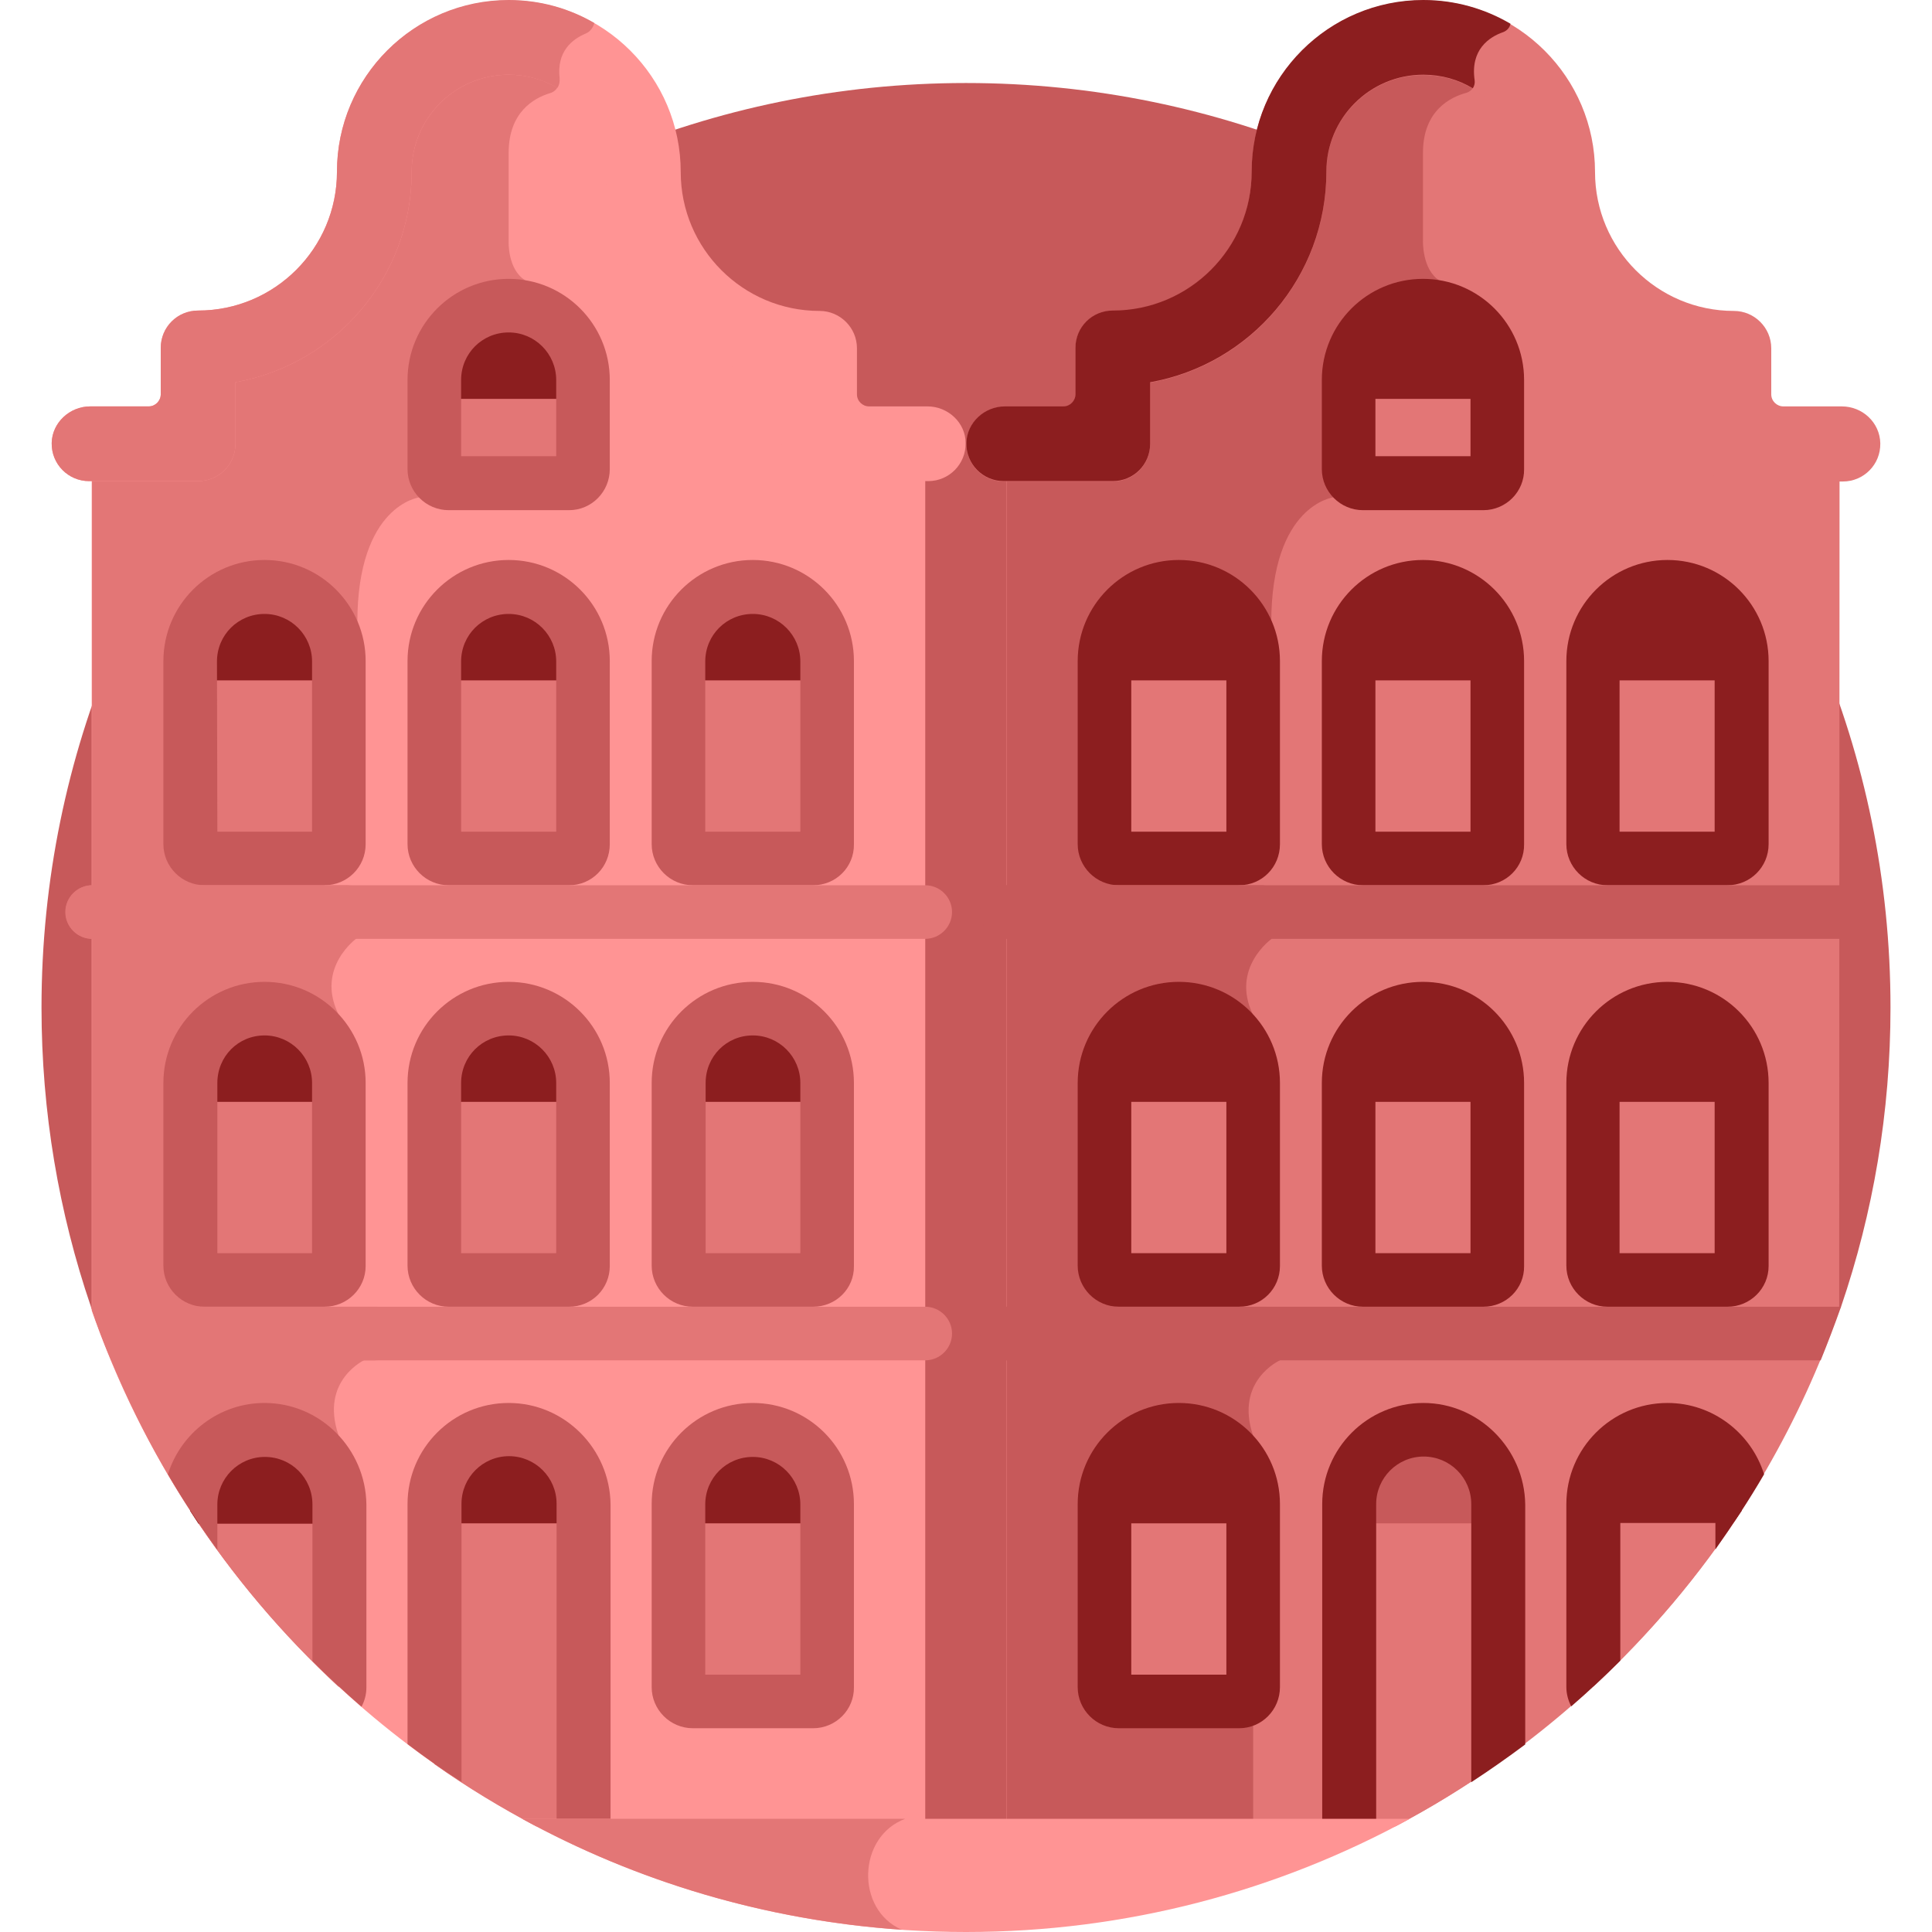 <?xml version="1.0" encoding="utf-8"?>
<!-- Generator: Adobe Illustrator 25.1.0, SVG Export Plug-In . SVG Version: 6.00 Build 0)  -->
<svg version="1.1" id="Layer_1" xmlns="http://www.w3.org/2000/svg" xmlns:xlink="http://www.w3.org/1999/xlink" x="0px" y="0px"
	 viewBox="0 0 512 512" style="enable-background:new 0 0 512 512;" xml:space="preserve">
<style type="text/css">
	.st0{fill:#C7595A;}
	.st1{fill:#FF9494;}
	.st2{fill:#E37676;}
	.st3{fill:#8C1E1F;}
</style>
<g>
	<path class="st0" d="M256,497c147.6,0,231.9-150.7,231.9-150.7c8.5-24.9,13.1-51.5,13.1-79.3c0-135.3-109.7-245-245-245
		C120.7,22,11,131.7,11,267c0,27.7,4.6,54.4,13.1,79.3C24.1,346.3,108.4,497,256,497z"/>
	<path class="st1" d="M208.2,117.6c0-3.8,0-13,0-17.1l-0.8-0.1c-26.6-4.7-46-27.8-46-54.8c0-14.7-12-26.7-26.7-26.7
		s-26.7,12-26.7,26.7c0,27.1-19.3,50.1-46,54.8l-0.8,0.1v17.1c0,4.9-4,8.9-8.9,8.9h-28v220.8C45,406.4,87.5,455.3,142.2,484h103
		V126.5h-28C212.3,126.5,208.2,122.5,208.2,117.6z"/>
	<path class="st2" d="M134.8,40.5c0-10.8,6.7-14.5,10.9-15.8c1.2-0.3,2-1.2,2.4-2.3c-3.9-2.3-8.5-3.6-13.3-3.6
		c-14.7,0-26.7,12-26.7,26.7c0,27.1-19.3,50.1-46,54.8l-0.8,0.1v17.1c0,4.9-4,8.9-8.9,8.9h-28v220.8c13.3,38.5,36,72.6,65.3,99.6
		v-66.5c-5-14.6,7.1-20,7.1-20l-14.3-7.1l7.1-14.2v-70.4c-5.9-12.3,5-20,5-20L86,234.6l8.7-11.5c0,0,0-26.8,0-58.1
		s16.5-33.2,16.5-33.2l28-57.5c-4.8-3-4.4-10.5-4.4-10.5S134.8,56.3,134.8,40.5L134.8,40.5z"/>
	<path class="st2" d="M134.8,379c-10.9,0-19.7,8.8-19.7,19.7v68.8c8.6,6.1,17.7,11.6,27,16.5h12.3v-85.4
		C154.5,387.8,145.7,379,134.8,379z"/>
	<path class="st1" d="M245.8,107.7h-15.5c-1.7,0-3.2-1.4-3.2-3.2V92.3c0-5.5-4.5-9.9-9.9-9.9c-20.3,0-36.8-16.5-36.8-36.8
		c0-25.1-20.4-45.5-45.5-45.5S89.3,20.4,89.3,45.5c0,20.3-16.5,36.8-36.8,36.8c-5.5,0-9.9,4.4-9.9,9.9v12.3c0,1.7-1.4,3.2-3.2,3.2
		H23.9c-5.4,0-10.1,4.3-10.2,9.7c-0.1,5.6,4.4,10.1,9.9,10.1h28.9c5.5,0,9.9-4.4,9.9-9.9v-16.3c26.5-4.7,46.7-27.9,46.7-55.8
		c0-14.2,11.5-25.7,25.7-25.7s25.7,11.5,25.7,25.7c0,27.9,20.2,51.1,46.7,55.8v16.3c0,5.5,4.4,9.9,9.9,9.9h28.9
		c5.5,0,10-4.5,9.9-10.1C255.9,112,251.2,107.7,245.8,107.7L245.8,107.7z"/>
	<path class="st2" d="M134.8,0c-25.1,0-45.5,20.4-45.5,45.5c0,20.3-16.5,36.8-36.8,36.8c-5.5,0-9.9,4.4-9.9,9.9v12.3
		c0,1.7-1.4,3.2-3.2,3.2H23.9c-5.4,0-10.1,4.3-10.2,9.7c-0.1,5.6,4.4,10.1,9.9,10.1h28.9c5.5,0,9.9-4.4,9.9-9.9v-16.3
		c26.5-4.7,46.7-27.9,46.7-55.8c0-14.2,11.5-25.7,25.7-25.7c4.7,0,9.1,1.3,12.9,3.5c0.5-0.7,0.7-1.7,0.6-2.6
		c-0.8-7,3.3-10.3,6.9-11.8c1.2-0.5,2-1.6,2.3-2.8C150.8,2.2,143.1,0,134.8,0L134.8,0z"/>
	<path class="st3" d="M134.8,379c-10.9,0-19.7,8.8-19.7,19.7v5h39.4v-5C154.5,387.8,145.7,379,134.8,379z"/>
	<g>
		<path class="st2" d="M199.6,379c-10.9,0-19.7,8.8-19.7,19.7v48.5c0,2.1,1.7,3.7,3.7,3.7h31.9c2.1,0,3.7-1.7,3.7-3.7v-48.5
			C219.2,387.8,210.4,379,199.6,379L199.6,379z"/>
		<path class="st2" d="M70.1,379c-10.9,0-19.7,8.8-19.7,19.7v1.7c11.2,17.2,24.4,32.8,39.4,46.7v-48.3C89.8,387.8,81,379,70.1,379z"
			/>
		<path class="st2" d="M199.6,267.3c-10.9,0-19.7,8.8-19.7,19.7v48.5c0,2.1,1.7,3.7,3.7,3.7h31.9c2.1,0,3.7-1.7,3.7-3.7V287
			C219.2,276.1,210.4,267.3,199.6,267.3L199.6,267.3z"/>
		<path class="st2" d="M70.1,267.3c-10.9,0-19.7,8.8-19.7,19.7v48.5c0,2.1,1.7,3.7,3.7,3.7H86c2.1,0,3.7-1.7,3.7-3.7V287
			C89.8,276.1,81,267.3,70.1,267.3z"/>
		<path class="st2" d="M134.8,267.3c-10.9,0-19.7,8.8-19.7,19.7v48.5c0,2.1,1.7,3.7,3.7,3.7h31.9c2.1,0,3.7-1.7,3.7-3.7V287
			C154.5,276.1,145.7,267.3,134.8,267.3z"/>
		<path class="st2" d="M199.6,155.6c-10.9,0-19.7,8.8-19.7,19.7v48.5c0,2.1,1.7,3.7,3.7,3.7h31.9c2.1,0,3.7-1.7,3.7-3.7v-48.5
			C219.2,164.4,210.4,155.6,199.6,155.6L199.6,155.6z"/>
		<path class="st2" d="M70.1,155.6c-10.9,0-19.7,8.8-19.7,19.7v48.5c0,2.1,1.7,3.7,3.7,3.7H86c2.1,0,3.7-1.7,3.7-3.7v-48.5
			C89.8,164.4,81,155.6,70.1,155.6z"/>
		<path class="st2" d="M134.8,155.6c-10.9,0-19.7,8.8-19.7,19.7v48.5c0,2.1,1.7,3.7,3.7,3.7h31.9c2.1,0,3.7-1.7,3.7-3.7v-48.5
			C154.5,164.4,145.7,155.6,134.8,155.6z"/>
	</g>
	<path class="st3" d="M70.1,267.3c-10.9,0-19.7,8.8-19.7,19.7v5h39.4v-5C89.8,276.1,81,267.3,70.1,267.3z"/>
	<path class="st3" d="M199.6,267.3c-10.9,0-19.7,8.8-19.7,19.7v5h39.4v-5C219.2,276.1,210.4,267.3,199.6,267.3z"/>
	<path class="st3" d="M134.8,267.3c-10.9,0-19.7,8.8-19.7,19.7v5h39.4v-5C154.5,276.1,145.7,267.3,134.8,267.3z"/>
	<path class="st3" d="M70.1,155.6c-10.9,0-19.7,8.8-19.7,19.7v5h39.4v-5C89.8,164.4,81,155.6,70.1,155.6z"/>
	<path class="st3" d="M199.6,155.6c-10.9,0-19.7,8.8-19.7,19.7v5h39.4v-5C219.2,164.4,210.4,155.6,199.6,155.6z"/>
	<path class="st3" d="M134.8,155.6c-10.9,0-19.7,8.8-19.7,19.7v5h39.4v-5C154.5,164.4,145.7,155.6,134.8,155.6z"/>
	<path class="st3" d="M70.1,379c-10.9,0-19.7,8.8-19.7,19.7v1.7c0.7,1.1,1.5,2.3,2.2,3.4h37.1v-5C89.8,387.8,81,379,70.1,379z"/>
	<path class="st3" d="M199.6,379c-10.9,0-19.7,8.8-19.7,19.7v5h39.4v-5C219.2,387.8,210.4,379,199.6,379z"/>
	<path class="st2" d="M134.8,81c-10.9,0-19.7,8.8-19.7,19.7v23.6c0,2.1,1.7,3.7,3.7,3.7h31.9c2.1,0,3.7-1.7,3.7-3.7v-23.6
		C154.5,89.8,145.7,81,134.8,81z"/>
	<path class="st3" d="M134.8,81c-10.9,0-19.7,8.8-19.7,19.7v5h39.4v-5C154.5,89.8,145.7,81,134.8,81z"/>
	<path class="st0" d="M134.8,371.8c-14.8,0-26.8,12-26.8,26.8v63.6c4.6,3.5,9.4,6.9,14.3,10v-73.7c0-6.9,5.6-12.6,12.6-12.6
		c6.9,0,12.6,5.6,12.6,12.6V484h14.3v-85.4C161.6,383.9,149.6,371.8,134.8,371.8L134.8,371.8z"/>
	<g>
		<path class="st0" d="M215.5,458h-31.9c-6,0-10.9-4.9-10.9-10.9v-48.5c0-14.8,12-26.8,26.8-26.8s26.8,12,26.8,26.8v48.5
			C226.4,453.1,221.5,458,215.5,458L215.5,458z M187,443.8h25.1v-45.1c0-6.9-5.6-12.6-12.6-12.6s-12.6,5.6-12.6,12.6V443.8z"/>
	</g>
	<path class="st0" d="M70.1,371.8c-12,0-22.2,8-25.6,18.9c4,6.9,8.4,13.5,13.1,20v-12c0-6.9,5.6-12.6,12.6-12.6s12.6,5.6,12.6,12.6
		v41.5c4.2,4.2,8.5,8.2,13,12.1c0.8-1.5,1.3-3.2,1.3-5.1v-48.5C96.9,383.9,84.9,371.8,70.1,371.8z"/>
	<g>
		<path class="st0" d="M215.5,346.3h-31.9c-6,0-10.9-4.9-10.9-10.9V287c0-14.8,12-26.8,26.8-26.8s26.8,12,26.8,26.8v48.5
			C226.4,341.5,221.5,346.3,215.5,346.3L215.5,346.3z M187,332.1h25.1V287c0-6.9-5.6-12.6-12.6-12.6S187,280,187,287V332.1z"/>
	</g>
	<g>
		<path class="st0" d="M86,346.3H54.2c-6,0-10.9-4.9-10.9-10.9V287c0-14.8,12-26.8,26.8-26.8s26.8,12,26.8,26.8v48.5
			C96.9,341.5,92,346.3,86,346.3z M57.6,332.1h25.1V287c0-6.9-5.6-12.6-12.6-12.6S57.6,280,57.6,287L57.6,332.1z"/>
	</g>
	<g>
		<path class="st0" d="M150.8,346.3h-31.9c-6,0-10.9-4.9-10.9-10.9V287c0-14.8,12-26.8,26.8-26.8s26.8,12,26.8,26.8v48.5
			C161.6,341.5,156.8,346.3,150.8,346.3z M122.3,332.1h25.1V287c0-6.9-5.6-12.6-12.6-12.6s-12.6,5.6-12.6,12.6V332.1z"/>
	</g>
	<g>
		<path class="st0" d="M215.5,234.6h-31.9c-6,0-10.9-4.9-10.9-10.9v-48.5c0-14.8,12-26.8,26.8-26.8s26.8,12,26.8,26.8v48.5
			C226.4,229.8,221.5,234.6,215.5,234.6L215.5,234.6z M187,220.4h25.1v-45.1c0-6.9-5.6-12.6-12.6-12.6s-12.6,5.6-12.6,12.6V220.4z"
			/>
	</g>
	<g>
		<path class="st0" d="M86,234.6H54.2c-6,0-10.9-4.9-10.9-10.9v-48.5c0-14.8,12-26.8,26.8-26.8s26.8,12,26.8,26.8v48.5
			C96.9,229.8,92,234.6,86,234.6z M57.6,220.4h25.1v-45.1c0-6.9-5.6-12.6-12.6-12.6s-12.6,5.6-12.6,12.6L57.6,220.4z"/>
	</g>
	<g>
		<path class="st0" d="M150.8,234.6h-31.9c-6,0-10.9-4.9-10.9-10.9v-48.5c0-14.8,12-26.8,26.8-26.8s26.8,12,26.8,26.8v48.5
			C161.6,229.8,156.8,234.6,150.8,234.6z M122.3,220.4h25.1v-45.1c0-6.9-5.6-12.6-12.6-12.6s-12.6,5.6-12.6,12.6V220.4z"/>
	</g>
	<g>
		<path class="st0" d="M150.8,135.2h-31.9c-6,0-10.9-4.9-10.9-10.9v-23.6c0-14.8,12-26.8,26.8-26.8s26.8,12,26.8,26.8v23.6
			C161.6,130.3,156.8,135.2,150.8,135.2z M122.3,120.9h25.1v-20.2c0-6.9-5.6-12.6-12.6-12.6s-12.6,5.6-12.6,12.6V120.9z"/>
	</g>
	<path class="st2" d="M245.2,346.3H24.5c-0.1,0-0.3,0-0.4,0c1.6,4.8,3.4,9.6,5.4,14.2h215.7c3.9,0,7.1-3.2,7.1-7.1
		S249.1,346.3,245.2,346.3L245.2,346.3z"/>
	<g>
		<path class="st2" d="M245.2,248.8H24.5c-3.9,0-7.1-3.2-7.1-7.1s3.2-7.1,7.1-7.1h220.7c3.9,0,7.1,3.2,7.1,7.1
			C252.3,245.6,249.1,248.8,245.2,248.8z"/>
	</g>
	<path class="st2" d="M487.5,126.5h-28c-4.9,0-8.9-4-8.9-8.9c0-3.8,0-13,0-17.1l-0.8-0.1c-26.6-4.7-46-27.8-46-54.8
		c0-14.7-12-26.7-26.7-26.7s-26.7,12-26.7,26.7c0,27.1-19.3,50.1-46,54.8l-0.8,0.1v17.1c0,4.9-4,8.9-8.9,8.9h-28V484h103
		c54.7-28.7,97.2-77.6,117.7-136.7L487.5,126.5z"/>
	<path class="st0" d="M377.1,63.7c0,0,0-7.5,0-23.2c0-11.3,7.4-14.8,11.5-15.9c1-0.3,1.8-1.1,2.1-2c-4-2.4-8.6-3.7-13.5-3.7
		c-14.7,0-26.7,12-26.7,26.7c0,27.1-19.3,50.1-46,54.8l-0.8,0.1v17.1c0,4.9-4,8.9-8.9,8.9h-28V484h65.3V380.5c-5-14.6,7.1-20,7.1-20
		l-14.3-7.1l7.1-14.2v-70.4c-5.9-12.3,5-20,5-20l-8.8-14.2l8.7-11.5c0,0,0-26.8,0-58.1s16.5-33.2,16.5-33.2l28-57.5
		C376.8,71.3,377.1,63.7,377.1,63.7L377.1,63.7z"/>
	<path class="st2" d="M377.2,379c-10.9,0-19.7,8.8-19.7,19.7V484h12.3c9.4-4.9,18.4-10.5,27-16.5v-68.8
		C396.8,387.8,388,379,377.2,379z"/>
	<path class="st2" d="M488.1,107.7h-15.5c-1.7,0-3.2-1.4-3.2-3.2V92.3c0-5.5-4.5-9.9-9.9-9.9c-20.3,0-36.8-16.5-36.8-36.8
		c0-25.1-20.4-45.5-45.5-45.5s-45.5,20.4-45.5,45.5c0,20.3-16.5,36.8-36.8,36.8c-5.5,0-9.9,4.4-9.9,9.9v12.3c0,1.7-1.4,3.2-3.2,3.2
		h-15.5c-5.4,0-10.1,4.3-10.2,9.7c-0.1,5.6,4.4,10.1,9.9,10.1h28.9c5.5,0,9.9-4.4,9.9-9.9v-16.3c26.5-4.7,46.7-27.9,46.7-55.8
		c0-14.2,11.5-25.7,25.7-25.7s25.7,11.5,25.7,25.7c0,27.9,20.2,51.1,46.7,55.8v16.3c0,5.5,4.4,9.9,9.9,9.9h28.9
		c5.5,0,10-4.5,9.9-10.1C498.2,112,493.6,107.7,488.1,107.7z"/>
	<path class="st3" d="M377.2,0c-25.1,0-45.5,20.4-45.5,45.5c0,20.3-16.5,36.8-36.8,36.8c-5.5,0-9.9,4.4-9.9,9.9v12.3
		c0,1.7-1.4,3.2-3.2,3.2h-15.5c-5.4,0-10.1,4.3-10.2,9.7c-0.1,5.6,4.4,10.1,9.9,10.1h28.9c5.5,0,9.9-4.4,9.9-9.9v-16.3
		c26.5-4.7,46.7-27.9,46.7-55.8c0-14.2,11.5-25.7,25.7-25.7c4.8,0,9.3,1.3,13.1,3.6c0.4-0.6,0.6-1.3,0.5-2.1
		c-1.2-8.1,3.8-11.5,7.6-12.8c1-0.4,1.7-1.2,1.9-2.2C393.5,2.3,385.6,0,377.2,0L377.2,0z"/>
	<path class="st0" d="M377.2,379c-10.9,0-19.7,8.8-19.7,19.7v5h39.4v-5C396.8,387.8,388,379,377.2,379z"/>
	<path class="st2" d="M461.6,400.3v-1.7c0-10.9-8.8-19.7-19.7-19.7s-19.7,8.8-19.7,19.7V447C437.2,433.1,450.4,417.5,461.6,400.3z"
		/>
	<path class="st2" d="M312.4,379c-10.9,0-19.7,8.8-19.7,19.7v48.5c0,2.1,1.7,3.7,3.7,3.7h31.9c2.1,0,3.7-1.7,3.7-3.7v-48.5
		C332.1,387.8,323.3,379,312.4,379L312.4,379z"/>
	<path class="st2" d="M441.9,267.3c-10.9,0-19.7,8.8-19.7,19.7v48.5c0,2.1,1.7,3.7,3.7,3.7h31.9c2.1,0,3.7-1.7,3.7-3.7V287
		C461.6,276.1,452.8,267.3,441.9,267.3z"/>
	<path class="st2" d="M312.4,267.3c-10.9,0-19.7,8.8-19.7,19.7v48.5c0,2.1,1.7,3.7,3.7,3.7h31.9c2.1,0,3.7-1.7,3.7-3.7V287
		C332.1,276.1,323.3,267.3,312.4,267.3L312.4,267.3z"/>
	<path class="st2" d="M377.2,267.3c-10.9,0-19.7,8.8-19.7,19.7v48.5c0,2.1,1.7,3.7,3.7,3.7h31.9c2.1,0,3.7-1.7,3.7-3.7V287
		C396.8,276.1,388,267.3,377.2,267.3z"/>
	<path class="st2" d="M441.9,155.6c-10.9,0-19.7,8.8-19.7,19.7v48.5c0,2.1,1.7,3.7,3.7,3.7h31.9c2.1,0,3.7-1.7,3.7-3.7v-48.5
		C461.6,164.4,452.8,155.6,441.9,155.6z"/>
	<path class="st2" d="M312.4,155.6c-10.9,0-19.7,8.8-19.7,19.7v48.5c0,2.1,1.7,3.7,3.7,3.7h31.9c2.1,0,3.7-1.7,3.7-3.7v-48.5
		C332.1,164.4,323.3,155.6,312.4,155.6L312.4,155.6z"/>
	<path class="st2" d="M377.2,155.6c-10.9,0-19.7,8.8-19.7,19.7v48.5c0,2.1,1.7,3.7,3.7,3.7h31.9c2.1,0,3.7-1.7,3.7-3.7v-48.5
		C396.8,164.4,388,155.6,377.2,155.6z"/>
	<path class="st3" d="M312.4,267.3c-10.9,0-19.7,8.8-19.7,19.7v5h39.4v-5C332.1,276.1,323.3,267.3,312.4,267.3z"/>
	<path class="st3" d="M441.9,267.3c-10.9,0-19.7,8.8-19.7,19.7v5h39.4v-5C461.6,276.1,452.8,267.3,441.9,267.3z"/>
	<path class="st3" d="M377.2,267.3c-10.9,0-19.7,8.8-19.7,19.7v5h39.4v-5C396.8,276.1,388,267.3,377.2,267.3z"/>
	<path class="st3" d="M312.4,155.6c-10.9,0-19.7,8.8-19.7,19.7v5h39.4v-5C332.1,164.4,323.3,155.6,312.4,155.6z"/>
	<path class="st3" d="M441.9,155.6c-10.9,0-19.7,8.8-19.7,19.7v5h39.4v-5C461.6,164.4,452.8,155.6,441.9,155.6z"/>
	<path class="st3" d="M377.2,155.6c-10.9,0-19.7,8.8-19.7,19.7v5h39.4v-5C396.8,164.4,388,155.6,377.2,155.6z"/>
	<path class="st3" d="M312.4,379c-10.9,0-19.7,8.8-19.7,19.7v5h39.4v-5C332.1,387.8,323.3,379,312.4,379z"/>
	<path class="st3" d="M461.6,400.3v-1.7c0-10.9-8.8-19.7-19.7-19.7s-19.7,8.8-19.7,19.7v5h37.1C460.1,402.6,460.8,401.4,461.6,400.3
		z"/>
	<path class="st2" d="M377.2,81c-10.9,0-19.7,8.8-19.7,19.7v23.6c0,2.1,1.7,3.7,3.7,3.7h31.9c2.1,0,3.7-1.7,3.7-3.7v-23.6
		C396.8,89.8,388,81,377.2,81z"/>
	<path class="st3" d="M377.2,81c-10.9,0-19.7,8.8-19.7,19.7v5h39.4v-5C396.8,89.8,388,81,377.2,81z"/>
	<path class="st3" d="M377.2,371.8c-14.8,0-26.8,12-26.8,26.8V484h14.3v-85.4c0-6.9,5.6-12.6,12.6-12.6c6.9,0,12.6,5.6,12.6,12.6
		v73.7c4.9-3.2,9.6-6.5,14.3-10v-63.6C404,383.9,391.9,371.8,377.2,371.8z"/>
	<path class="st3" d="M467.5,390.7c-3.4-10.9-13.6-18.9-25.6-18.9c-14.8,0-26.8,12-26.8,26.8v48.5c0,1.8,0.5,3.6,1.3,5.1
		c4.5-3.9,8.8-7.9,13-12.1v-41.5c0-6.9,5.6-12.6,12.6-12.6s12.6,5.6,12.6,12.6v12C459.1,404.2,463.5,397.6,467.5,390.7z"/>
	<g>
		<path class="st3" d="M328.4,458h-31.9c-6,0-10.9-4.9-10.9-10.9v-48.5c0-14.8,12-26.8,26.8-26.8s26.8,12,26.8,26.8v48.5
			C339.2,453.1,334.4,458,328.4,458L328.4,458z M299.9,443.8H325v-45.1c0-6.9-5.6-12.6-12.6-12.6c-6.9,0-12.6,5.6-12.6,12.6V443.8z"
			/>
	</g>
	<g>
		<path class="st3" d="M457.8,346.3H426c-6,0-10.9-4.9-10.9-10.9V287c0-14.8,12-26.8,26.8-26.8s26.8,12,26.8,26.8v48.5
			C468.7,341.5,463.8,346.3,457.8,346.3L457.8,346.3z M429.3,332.1h25.1V287c0-6.9-5.6-12.6-12.6-12.6s-12.6,5.6-12.6,12.6V332.1z"
			/>
	</g>
	<g>
		<path class="st3" d="M328.4,346.3h-31.9c-6,0-10.9-4.9-10.9-10.9V287c0-14.8,12-26.8,26.8-26.8s26.8,12,26.8,26.8v48.5
			C339.2,341.5,334.4,346.3,328.4,346.3L328.4,346.3z M299.9,332.1H325V287c0-6.9-5.6-12.6-12.6-12.6c-6.9,0-12.6,5.6-12.6,12.6
			V332.1z"/>
	</g>
	<g>
		<path class="st3" d="M393.1,346.3h-31.9c-6,0-10.9-4.9-10.9-10.9V287c0-14.8,12-26.8,26.8-26.8s26.8,12,26.8,26.8v48.5
			C404,341.5,399.1,346.3,393.1,346.3z M364.6,332.1h25.1V287c0-6.9-5.6-12.6-12.6-12.6s-12.6,5.6-12.6,12.6V332.1z"/>
	</g>
	<g>
		<path class="st3" d="M457.8,234.6H426c-6,0-10.9-4.9-10.9-10.9v-48.5c0-14.8,12-26.8,26.8-26.8s26.8,12,26.8,26.8v48.5
			C468.7,229.8,463.8,234.6,457.8,234.6L457.8,234.6z M429.3,220.4h25.1v-45.1c0-6.9-5.6-12.6-12.6-12.6s-12.6,5.6-12.6,12.6V220.4z
			"/>
	</g>
	<g>
		<path class="st3" d="M328.4,234.6h-31.9c-6,0-10.9-4.9-10.9-10.9v-48.5c0-14.8,12-26.8,26.8-26.8s26.8,12,26.8,26.8v48.5
			C339.2,229.8,334.4,234.6,328.4,234.6L328.4,234.6z M299.9,220.4H325v-45.1c0-6.9-5.6-12.6-12.6-12.6c-6.9,0-12.6,5.6-12.6,12.6
			V220.4z"/>
	</g>
	<g>
		<path class="st3" d="M393.1,234.6h-31.9c-6,0-10.9-4.9-10.9-10.9v-48.5c0-14.8,12-26.8,26.8-26.8s26.8,12,26.8,26.8v48.5
			C404,229.8,399.1,234.6,393.1,234.6z M364.6,220.4h25.1v-45.1c0-6.9-5.6-12.6-12.6-12.6s-12.6,5.6-12.6,12.6V220.4z"/>
	</g>
	<g>
		<path class="st3" d="M393.1,135.2h-31.9c-6,0-10.9-4.9-10.9-10.9v-23.6c0-14.8,12-26.8,26.8-26.8s26.8,12,26.8,26.8v23.6
			C404,130.3,399.1,135.2,393.1,135.2z M364.6,120.9h25.1v-20.2c0-6.9-5.6-12.6-12.6-12.6s-12.6,5.6-12.6,12.6V120.9z"/>
	</g>
	<path class="st0" d="M487.9,346.3c-0.1,0-0.2,0-0.4,0H266.8c-3.9,0-7.1,3.2-7.1,7.1s3.2,7.1,7.1,7.1h215.7
		C484.4,355.8,486.2,351.1,487.9,346.3L487.9,346.3z"/>
	<g>
		<path class="st0" d="M487.5,248.8H266.8c-3.9,0-7.1-3.2-7.1-7.1s3.2-7.1,7.1-7.1h220.7c3.9,0,7.1,3.2,7.1,7.1
			C494.6,245.6,491.4,248.8,487.5,248.8L487.5,248.8z"/>
	</g>
	<path class="st2" d="M93.1,353.4c0-3.9,3.2-7.1,7.1-7.1H24.5c-0.1,0-0.2,0-0.4,0c1.6,4.8,3.4,9.6,5.4,14.2h70.7
		C96.3,360.5,93.1,357.3,93.1,353.4L93.1,353.4z"/>
	<path class="st2" d="M86.3,241.7c0-3.9,3.2-7.1,7.1-7.1h-69c-3.9,0-7.1,3.2-7.1,7.1s3.2,7.1,7.1,7.1h69
		C89.5,248.8,86.3,245.6,86.3,241.7z"/>
	<path class="st0" d="M328.7,353.4c0-3.9,3.2-7.1,7.1-7.1h-69c-3.9,0-7.1,3.2-7.1,7.1s3.2,7.1,7.1,7.1h69
		C331.9,360.5,328.7,357.3,328.7,353.4z"/>
	<path class="st0" d="M328.7,241.7c0-3.9,3.2-7.1,7.1-7.1h-69c-3.9,0-7.1,3.2-7.1,7.1s3.2,7.1,7.1,7.1h69
		C331.9,248.8,328.7,245.6,328.7,241.7z"/>
	<path class="st1" d="M138.4,482c34.9,19.1,75,30,117.6,30s82.7-10.9,117.6-30H138.4z"/>
	<g>
		<path class="st2" d="M239.9,482H138.4c30.2,16.6,64.4,26.9,100.6,29.4C226.7,506.1,227.2,486.7,239.9,482z"/>
	</g>
</g>
</svg>

